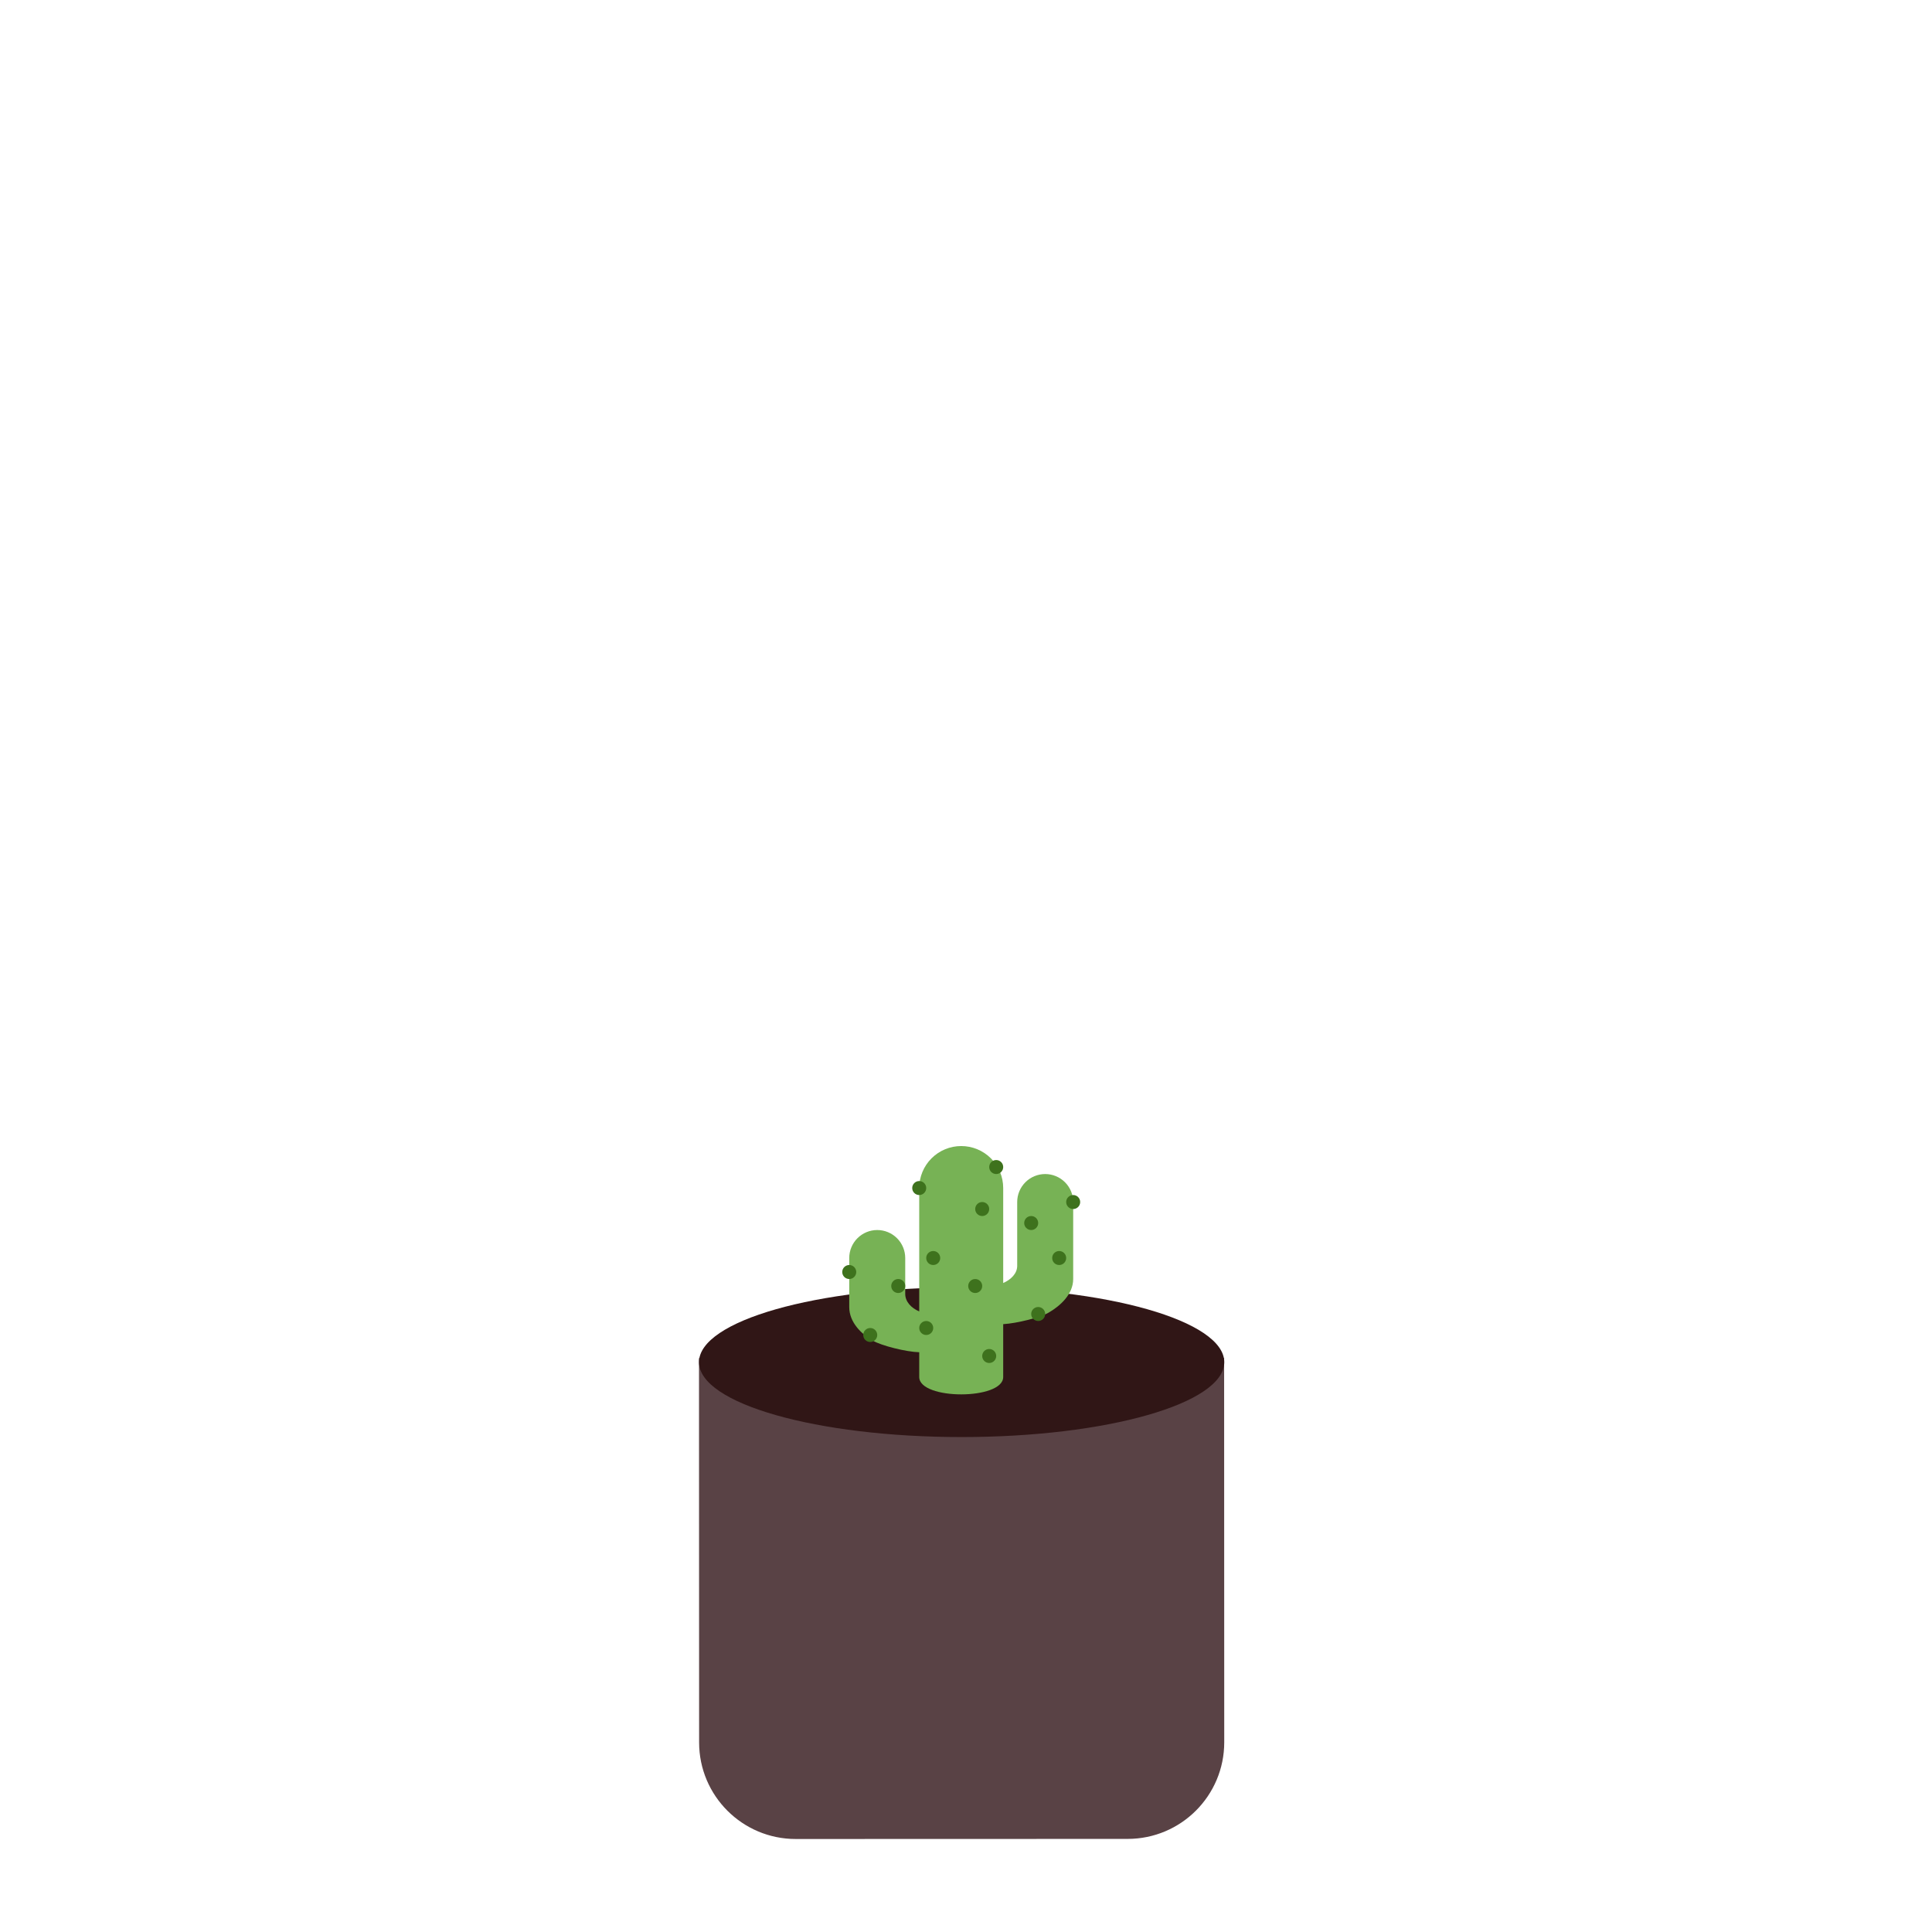<?xml version="1.0" encoding="utf-8"?>
<svg viewBox="-30 -80 500 500" xmlns="http://www.w3.org/2000/svg">
  <defs>
    <clipPath id="clip0_42_120">
      <rect width="200" height="200" fill="white"/>
    </clipPath>
  </defs>
  <path d="M 150.901 271.463 L 286.802 271.423 L 286.832 370.899 C 286.836 384.706 275.646 395.902 261.839 395.906 L 175.938 395.932 C 162.131 395.936 150.935 384.746 150.93 370.939 L 150.901 271.463 Z" fill="#594245"/>
  <ellipse cx="218.87" cy="272.533" rx="67.969" ry="19.376" fill="#301616"/>
  <g clip-path="url(#clip0_42_120)" transform="matrix(0.326, 0, 0, 0.326, 186.161, 216.596)" style="">
    <path d="M166.667 22.222C160.773 22.222 155.121 24.564 150.953 28.731C146.786 32.898 144.444 38.551 144.444 44.444V95.139C144.444 101.172 139.517 106.028 133.333 108.739V33.333C133.333 24.493 129.821 16.014 123.57 9.763C117.319 3.512 108.841 0 100 0C91.159 0 82.681 3.512 76.43 9.763C70.178 16.014 66.667 24.493 66.667 33.333V131.272C60.433 128.633 55.556 123.656 55.556 117.361V88.889C55.556 82.995 53.214 77.343 49.047 73.175C44.879 69.008 39.227 66.667 33.333 66.667C27.44 66.667 21.787 69.008 17.62 73.175C13.452 77.343 11.111 82.995 11.111 88.889V127.778C11.111 140.05 20.833 149.306 29.861 154.511C36.772 158.5 56.144 163.4 66.667 163.683V183.333C66.667 201.739 133.333 201.739 133.333 183.333V141.394C144.339 140.733 162.728 136.1 169.328 132.289C178.356 127.083 188.889 117.828 188.889 105.556V44.444C188.889 38.551 186.548 32.898 182.38 28.731C178.213 24.564 172.56 22.222 166.667 22.222Z" fill="#77B255"/>
    <path d="M66.667 38.889C69.735 38.889 72.222 36.402 72.222 33.333C72.222 30.265 69.735 27.778 66.667 27.778C63.598 27.778 61.111 30.265 61.111 33.333C61.111 36.402 63.598 38.889 66.667 38.889Z" fill="#3E721D"/>
    <path d="M127.778 22.222C130.846 22.222 133.333 19.735 133.333 16.667C133.333 13.598 130.846 11.111 127.778 11.111C124.71 11.111 122.222 13.598 122.222 16.667C122.222 19.735 124.71 22.222 127.778 22.222Z" fill="#3E721D"/>
    <path d="M116.667 55.556C119.735 55.556 122.222 53.068 122.222 50C122.222 46.932 119.735 44.444 116.667 44.444C113.598 44.444 111.111 46.932 111.111 50C111.111 53.068 113.598 55.556 116.667 55.556Z" fill="#3E721D"/>
    <path d="M77.778 94.444C80.846 94.444 83.333 91.957 83.333 88.889C83.333 85.821 80.846 83.333 77.778 83.333C74.71 83.333 72.222 85.821 72.222 88.889C72.222 91.957 74.71 94.444 77.778 94.444Z" fill="#3E721D"/>
    <path d="M111.111 116.667C114.179 116.667 116.667 114.179 116.667 111.111C116.667 108.043 114.179 105.556 111.111 105.556C108.043 105.556 105.556 108.043 105.556 111.111C105.556 114.179 108.043 116.667 111.111 116.667Z" fill="#3E721D"/>
    <path d="M72.222 150C75.29 150 77.778 147.513 77.778 144.444C77.778 141.376 75.29 138.889 72.222 138.889C69.154 138.889 66.667 141.376 66.667 144.444C66.667 147.513 69.154 150 72.222 150Z" fill="#3E721D"/>
    <path d="M27.778 155.556C30.846 155.556 33.333 153.068 33.333 150C33.333 146.932 30.846 144.444 27.778 144.444C24.709 144.444 22.222 146.932 22.222 150C22.222 153.068 24.709 155.556 27.778 155.556Z" fill="#3E721D"/>
    <path d="M50 116.667C53.068 116.667 55.556 114.179 55.556 111.111C55.556 108.043 53.068 105.556 50 105.556C46.932 105.556 44.444 108.043 44.444 111.111C44.444 114.179 46.932 116.667 50 116.667Z" fill="#3E721D"/>
    <path d="M11.111 105.556C14.179 105.556 16.667 103.068 16.667 100C16.667 96.932 14.179 94.444 11.111 94.444C8.043 94.444 5.556 96.932 5.556 100C5.556 103.068 8.043 105.556 11.111 105.556Z" fill="#3E721D"/>
    <path d="M188.889 50C191.957 50 194.444 47.513 194.444 44.444C194.444 41.376 191.957 38.889 188.889 38.889C185.821 38.889 183.333 41.376 183.333 44.444C183.333 47.513 185.821 50 188.889 50Z" fill="#3E721D"/>
    <path d="M155.556 66.667C158.624 66.667 161.111 64.179 161.111 61.111C161.111 58.043 158.624 55.556 155.556 55.556C152.487 55.556 150 58.043 150 61.111C150 64.179 152.487 66.667 155.556 66.667Z" fill="#3E721D"/>
    <path d="M177.778 94.444C180.846 94.444 183.333 91.957 183.333 88.889C183.333 85.821 180.846 83.333 177.778 83.333C174.709 83.333 172.222 85.821 172.222 88.889C172.222 91.957 174.709 94.444 177.778 94.444Z" fill="#3E721D"/>
    <path d="M161.111 138.889C164.179 138.889 166.667 136.402 166.667 133.333C166.667 130.265 164.179 127.778 161.111 127.778C158.043 127.778 155.556 130.265 155.556 133.333C155.556 136.402 158.043 138.889 161.111 138.889Z" fill="#3E721D"/>
    <path d="M122.222 172.222C125.29 172.222 127.778 169.735 127.778 166.667C127.778 163.598 125.29 161.111 122.222 161.111C119.154 161.111 116.667 163.598 116.667 166.667C116.667 169.735 119.154 172.222 122.222 172.222Z" fill="#3E721D"/>
  </g>
</svg>